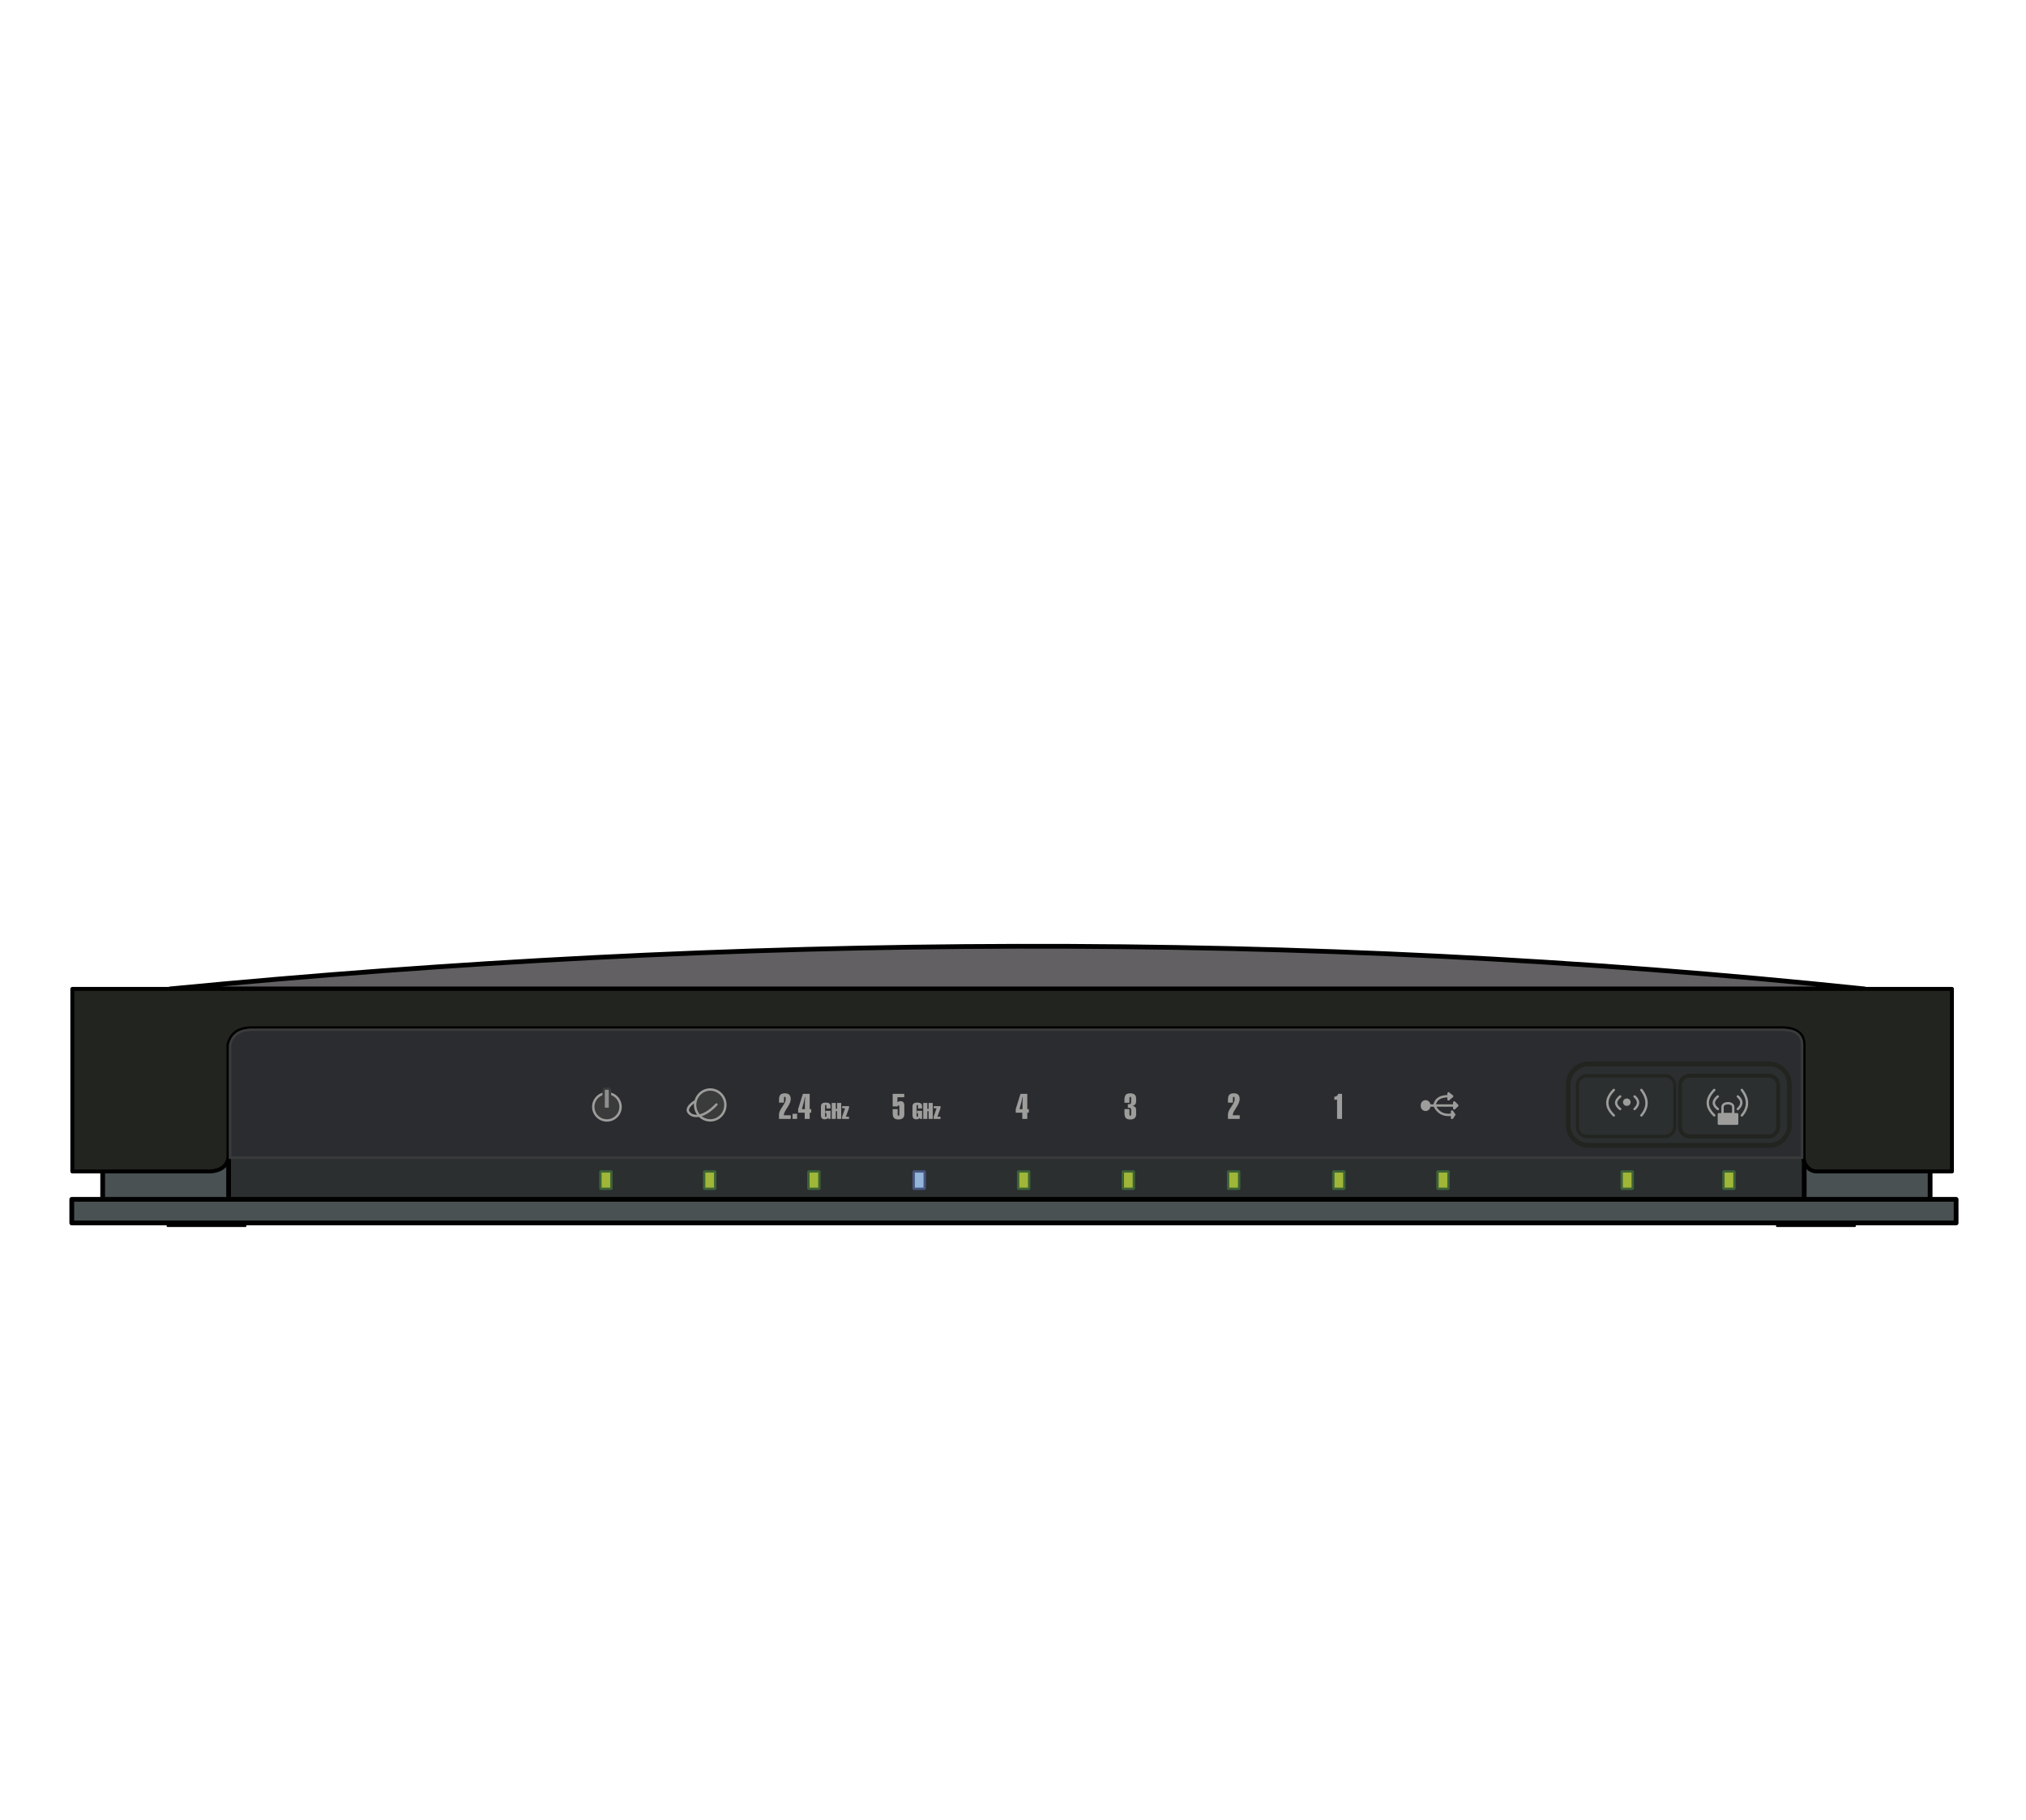 <?xml version="1.0" encoding="UTF-8"?>
<!DOCTYPE svg  PUBLIC '-//W3C//DTD SVG 1.1//EN'  'http://www.w3.org/Graphics/SVG/1.1/DTD/svg11.dtd'>
<svg clip-rule="evenodd" fill-rule="evenodd" stroke-linecap="round" stroke-linejoin="round" stroke-miterlimit="1.414" version="1.1" viewBox="0 0 1280 1150" xmlns="http://www.w3.org/2000/svg"><g id="Netgear Front"><g transform="matrix(7.637 0 0 1 -863.44 0)"><rect x="130.09" y="641.89" width="137.21" height="123.81" fill="#2b2f30" stroke="#000" stroke-width=".18px"/></g><g id="boden"><rect x="1122.6" y="766.36" width="49.355" height="8.411" stroke="#000" stroke-width="1px"/><g transform="translate(-1016.8)"><rect x="1122.6" y="766.36" width="49.355" height="8.411" stroke="#000" stroke-width="1px"/></g><rect x="64.872" y="727.85" width="79.556" height="32.669" fill="#495153" stroke="#000" stroke-width="3px"/><g transform="translate(1075)"><rect x="64.872" y="727.85" width="79.556" height="32.669" fill="#495153" stroke="#000" stroke-width="3px"/></g><rect x="45.343" y="757.8" width="1190.5" height="14.923" fill="#495153" stroke="#000" stroke-width="3px"/></g><path d="m107.46 624.84h1070.4c-356.82-37.391-713.63-34.463-1070.4 0z" fill="#626062" stroke="#000" stroke-width="3px"/><path d="m45.705 740.17h86.228c6.826 0 12.418-3.394 12.418-9.913v-70.299c1.893-7.459 7.122-10.072 14.039-10.234h964.92c10.81-0.51 16.07 3.007 16.19 10.234v71.899c0 3.397 3.11 8.313 8.31 8.313h85.39v-115.33h-1187.5v115.33z" fill="#222420" stroke="#010000" stroke-width="2.5px"/><g id="red"><path d="m144.6 659.96c1.47-5.62 5.076-9.68 13.792-10.011h967.58c7.77 0.079 13.01 2.615 13.27 10.011v72.269h-994.64v-72.269z" fill="#2b2c30"/><path d="m1126.2 649.95 0.19 3e-3 0.18 4e-3 0.17 5e-3 0.18 6e-3 0.18 7e-3 0.17 8e-3 0.18 9e-3 0.17 9e-3 0.18 0.011 0.34 0.024 0.17 0.014 0.34 0.03 0.16 0.017 0.17 0.017 0.16 0.019 0.17 0.02 0.16 0.02 0.16 0.022 0.16 0.023 0.16 0.024 0.16 0.025 0.16 0.026 0.15 0.027 0.16 0.028 0.15 0.029 0.31 0.062 0.15 0.032 0.15 0.034 0.14 0.034 0.15 0.036 0.15 0.037 0.14 0.038 0.15 0.04 0.14 0.04 0.28 0.084 0.14 0.044 0.13 0.045 0.28 0.094 0.13 0.049 0.13 0.05 0.13 0.051 0.14 0.052 0.12 0.054 0.13 0.055 0.13 0.056 0.12 0.057 0.13 0.059 0.12 0.059 0.24 0.124 0.12 0.064 0.12 0.065 0.11 0.066 0.12 0.067 0.11 0.069 0.11 0.07 0.11 0.072 0.11 0.073 0.11 0.074 0.11 0.076 0.1 0.076 0.1 0.079 0.11 0.079 0.1 0.081 0.1 0.083 0.09 0.083 0.2 0.172 0.09 0.088 0.09 0.089 0.09 0.091 0.09 0.092 0.09 0.094 0.09 0.095 0.08 0.097 0.08 0.098 0.09 0.099 0.08 0.101 0.07 0.103 0.08 0.104 0.08 0.105 0.07 0.107 0.07 0.108 0.08 0.11 0.07 0.112 0.06 0.113 0.07 0.114 0.06 0.116 0.07 0.118 0.06 0.119 0.06 0.12 0.06 0.123 0.06 0.124 0.05 0.125 0.05 0.127 0.06 0.129 0.05 0.13 0.04 0.132 0.05 0.133 0.05 0.135 0.04 0.137 0.04 0.138 0.04 0.14 0.04 0.141 0.04 0.144 0.03 0.145 0.04 0.146 0.03 0.148 0.03 0.15 0.03 0.152 0.02 0.153 0.03 0.155 0.02 0.157 0.02 0.159 0.02 0.16 0.02 0.162 0.01 0.163 0.02 0.166 0.01 0.167 0.01 0.169 0.01 0.17 0.01 0.173v72.269h-994.64v-72.269l0.035-0.132 0.036-0.131 0.036-0.13 0.037-0.129 0.038-0.13 0.039-0.128 0.04-0.128 0.082-0.254 0.042-0.126 0.043-0.125 0.044-0.125 0.045-0.124 0.046-0.124 0.094-0.244 0.049-0.122 0.049-0.121 0.051-0.12 0.051-0.119 0.052-0.119 0.053-0.118 0.11-0.234 0.056-0.116 0.057-0.115 0.058-0.114 0.059-0.114 0.061-0.113 0.061-0.112 0.062-0.111 0.063-0.111 0.065-0.11 0.065-0.109 0.134-0.216 0.069-0.106 0.07-0.106 0.071-0.106 0.072-0.104 0.073-0.103 0.074-0.103 0.075-0.102 0.077-0.101 0.078-0.1 0.078-0.099 0.08-0.099 0.164-0.194 0.084-0.096 0.084-0.095 0.086-0.094 0.088-0.093 0.088-0.092 0.09-0.092 0.091-0.09 0.092-0.09 0.188-0.176 0.096-0.087 0.098-0.086 0.098-0.084 0.1-0.084 0.102-0.083 0.102-0.082 0.104-0.081 0.105-0.08 0.107-0.079 0.108-0.078 0.109-0.077 0.111-0.076 0.112-0.075 0.114-0.074 0.115-0.073 0.116-0.072 0.118-0.071 0.119-0.07 0.121-0.069 0.122-0.067 0.123-0.067 0.125-0.066 0.127-0.064 0.128-0.064 0.129-0.062 0.131-0.061 0.266-0.12 0.136-0.058 0.137-0.056 0.138-0.056 0.141-0.055 0.141-0.053 0.143-0.052 0.145-0.052 0.147-0.05 0.147-0.048 0.15-0.048 0.151-0.047 0.153-0.045 0.154-0.044 0.156-0.043 0.158-0.042 0.159-0.04 0.161-0.04 0.163-0.038 0.164-0.037 0.166-0.035 0.168-0.035 0.169-0.033 0.172-0.032 0.172-0.031 0.175-0.029 0.176-0.028 0.178-0.027 0.18-0.026 0.182-0.024 0.183-0.023 0.185-0.022 0.187-0.02 0.189-0.019 0.19-0.018 0.192-0.017 0.194-0.015 0.196-0.014 0.198-0.012 0.2-0.011 0.201-0.01 0.204-9e-3h967.58l0.18 3e-3zm-967.73 1.498-0.168 6e-3 -0.19 0.01-0.189 0.01-0.187 0.012-0.185 0.013-0.182 0.014-0.181 0.016-0.179 0.016-0.177 0.018-0.175 0.02-0.173 0.02-0.171 0.021-0.17 0.023-0.167 0.024-0.165 0.025-0.164 0.026-0.162 0.027-0.16 0.029-0.158 0.029-0.156 0.031-0.154 0.032-0.153 0.032-0.151 0.034-0.148 0.035-0.148 0.036-0.145 0.037-0.143 0.038-0.142 0.039-0.141 0.04-0.138 0.041-0.137 0.042-0.135 0.043-0.133 0.044-0.131 0.045-0.13 0.046-0.129 0.047-0.126 0.048-0.125 0.049-0.124 0.049-0.242 0.102-0.119 0.053-0.116 0.053-0.116 0.054-0.114 0.055-0.113 0.056-0.111 0.056-0.11 0.058-0.108 0.059-0.107 0.059-0.105 0.06-0.104 0.061-0.103 0.061-0.101 0.063-0.099 0.063-0.099 0.064-0.098 0.066-0.095 0.065-0.095 0.067-0.093 0.067-0.092 0.069-0.091 0.069-0.09 0.069-0.088 0.071-0.087 0.071-0.086 0.073-0.085 0.073-0.084 0.074-0.083 0.074-0.162 0.152-0.079 0.077-0.078 0.078-0.077 0.078-0.077 0.08-0.074 0.08-0.075 0.081-0.073 0.082-0.072 0.082-0.071 0.084-0.07 0.084-0.069 0.085-0.068 0.086-0.068 0.087-0.066 0.087-0.13 0.178-0.064 0.09-0.124 0.182-0.061 0.093-0.06 0.093-0.059 0.094-0.058 0.095-0.058 0.096-0.112 0.194-0.055 0.098-0.054 0.099-0.053 0.1-0.053 0.101-0.052 0.102-0.05 0.102-0.05 0.103-0.05 0.104-0.048 0.105-0.048 0.106-0.047 0.106-0.046 0.108-0.09 0.216-0.043 0.11-0.086 0.222-0.041 0.112-0.041 0.113-0.04 0.113-0.078 0.23-0.038 0.116-0.037 0.116-0.037 0.117-0.105 0.357-0.033 0.12-0.017 0.061v70.572h991.64v-70.739l-0.01-0.134v-0.154l-0.02-0.152-0.01-0.15-0.01-0.148-0.01-0.146-0.02-0.144-0.02-0.142-0.01-0.14-0.02-0.138-0.03-0.136-0.02-0.134-0.02-0.133-0.03-0.13-0.03-0.129-0.03-0.126-0.03-0.125-0.03-0.123-0.03-0.121-0.04-0.12-0.03-0.117-0.04-0.116-0.04-0.114-0.04-0.113-0.04-0.11-0.04-0.109-0.04-0.108-0.05-0.105-0.04-0.105-0.05-0.102-0.05-0.101-0.05-0.099-0.05-0.098-0.05-0.097-0.05-0.095-0.06-0.094-0.05-0.091-0.06-0.091-0.06-0.09-0.06-0.088-0.06-0.087-0.12-0.17-0.07-0.083-0.06-0.081-0.07-0.081-0.06-0.079-0.07-0.079-0.07-0.077-0.08-0.076-0.07-0.075-0.07-0.074-0.08-0.073-0.07-0.072-0.08-0.071-0.16-0.138-0.08-0.068-0.08-0.067-0.09-0.065-0.08-0.065-0.09-0.064-0.09-0.063-0.09-0.062-0.09-0.061-0.09-0.06-0.1-0.059-0.09-0.058-0.1-0.057-0.2-0.112-0.1-0.054-0.1-0.053-0.11-0.053-0.1-0.051-0.11-0.051-0.11-0.05-0.11-0.049-0.22-0.094-0.12-0.046-0.11-0.045-0.12-0.044-0.12-0.043-0.24-0.084-0.12-0.04-0.13-0.039-0.12-0.038-0.13-0.038-0.26-0.072-0.26-0.068-0.13-0.033-0.28-0.062-0.13-0.03-0.14-0.029-0.14-0.027-0.15-0.027-0.14-0.026-0.14-0.025-0.3-0.048-0.14-0.022-0.15-0.021-0.16-0.02-0.15-0.02-0.15-0.018-0.16-0.018-0.15-0.016-0.16-0.016-0.32-0.028-0.16-0.013-0.16-0.012-0.16-0.011-0.16-0.01-0.17-0.01-0.17-8e-3 -0.16-7e-3 -0.17-7e-3 -0.17-6e-3 -0.34-8e-3 -0.18-3e-3 -0.17-2e-3h-967.54z" fill="#3a3b3b"/></g><g id="buttons" transform="matrix(.951 0 0 1 48.557 0)"><path d="m1137.7 685.1c0-7.103-6.06-12.87-13.53-12.87h-119.88c-7.47 0-13.534 5.767-13.534 12.87v25.739c0 7.103 6.064 12.869 13.534 12.869h119.88c7.47 0 13.53-5.766 13.53-12.869v-25.739z" fill="#2b2f30" stroke="#222420" stroke-width="3.07px"/><g transform="matrix(.992 0 0 1 9.337 0)"><path d="m1130 685.73c0-3.346-2.88-6.061-6.43-6.061h-52.98c-3.54 0-6.42 2.715-6.42 6.061v26.252c0 3.346 2.88 6.061 6.42 6.061h52.98c3.55 0 6.43-2.715 6.43-6.061v-26.252z" fill="#2b2f30" stroke="#222420" stroke-width="2.57px"/></g><g transform="matrix(.983 0 0 1 -49.252 0)"><path d="m1130 685.73c0-3.346-2.9-6.061-6.48-6.061h-52.87c-3.58 0-6.48 2.715-6.48 6.061v26.252c0 3.346 2.9 6.061 6.48 6.061h52.87c3.58 0 6.48-2.715 6.48-6.061v-26.252z" fill="#2b2f30" stroke="#222420" stroke-width="2.07px"/></g></g><g id="Beschriftung" transform="translate(0 185.87)"><g id="wifi" stroke="#9d9d9b" stroke-width="1.5px"><path d="m1019.6 502.8c-5.99 6.103-4.95 11.344 0 16.105" fill="none"/><path d="m1037 502.8c4.41 5.759 4.28 11.115 0 16.105" fill="none"/><ellipse cx="1027.8" cy="510.54" rx="1.654" ry="1.591" fill="#9d9d9b"/><path d="m1023.6 506.9c-3.49 2.805-3.27 5.455 0 7.977" fill="none"/><path d="m1032.7 506.9c3.04 2.625 2.86 5.286 0 7.977" fill="none"/></g><g id="wifi secure" transform="translate(63.461)"><path d="m1019.6 502.8c-5.99 6.103-4.95 11.344 0 16.105" fill="none" stroke="#9d9d9b" stroke-width="1.5px"/><path d="m1037 502.8c4.41 5.759 4.28 11.115 0 16.105" fill="none" stroke="#9d9d9b" stroke-width="1.5px"/><g transform="translate(-1.752)"><path d="m1023.6 506.9c-3.49 2.805-3.27 5.455 0 7.977" fill="none" stroke="#9d9d9b" stroke-width="1.5px"/></g><g transform="translate(-68.992)"><rect x="1091.5" y="518.16" width="11.528" height="5.96" fill="#9d9d9b" stroke="#9d9d9b" stroke-width="1.5px"/></g><g transform="translate(-68.992)"><path d="m1093.8 518.14v-4.549c0-3.188 6.76-3.248 6.76 0v4.549h-6.76z" fill="none" stroke="#9d9d9b" stroke-width="1.5px"/></g><g transform="translate(1.787)"><path d="m1032.7 506.9c3.04 2.625 2.86 5.286 0 7.977" fill="none" stroke="#9d9d9b" stroke-width="1.5px"/></g></g><g id="usb" transform="translate(329.66)" stroke="#9d9d9b" stroke-width="1.5px"><ellipse cx="571.01" cy="512.69" rx="2.363" ry="2.68" fill="#9d9d9b"/><path d="m571.37 512.64h19.654l-1.919-1.938v3.741l1.919-1.803h-14.417c0.638-4.011 3.636-5.944 8.89-5.885h2.215l-2.215-1.788v3.73-1.942c-4.936-0.053-8.162 1.64-8.89 5.885 2.061 4.381 5.544 6.632 11.105 5.771v-1.963l1.393 1.963-1.393 2.049v-2.049" fill="none"/><path d="m587.71 506.84-2.215 1.853" fill="none"/></g><g transform="translate(63.22)"><g transform="translate(2.231 -1.083)" fill="#9d9d9b" fill-rule="nonzero"><path d="m430.9 509.03c0-0.272-0.043-0.471-0.129-0.596s-0.218-0.188-0.397-0.188c-0.194 0-0.33 0.057-0.409 0.172-0.078 0.115-0.118 0.319-0.118 0.612v2.89h-3.126v-1.826c0-1.49 0.285-2.544 0.854-3.164 0.57-0.619 1.517-0.929 2.842-0.929 1.238 0 2.164 0.303 2.776 0.908 0.613 0.605 0.919 1.52 0.919 2.744 0 1.433-0.759 3.305-2.278 5.618-0.293 0.459-0.515 0.806-0.666 1.042-0.537 0.846-0.902 1.51-1.095 1.993-0.194 0.484-0.29 0.926-0.29 1.327 0 0.036 3e-3 0.082 0.01 0.139 8e-3 0.058 0.011 0.101 0.011 0.129h4.329v2.288h-7.433v-2.621c0-0.644 0.114-1.285 0.343-1.923 0.23-0.637 0.695-1.5 1.397-2.588 0.158-0.244 0.383-0.588 0.677-1.032 1.189-1.811 1.783-3.065 1.783-3.759v-1.236z"/><rect x="435.25" y="518.95" width="2.911" height="3.233"/><path d="m442.95 522.18v-3.92h-4.158v-2.256l3.019-9.668h4.286v9.668h0.967v2.256h-0.967v3.92h-3.147zm-1.741-6.176h1.848l0.022-4.759c0-0.208 0.017-0.58 0.053-1.117s0.086-1.139 0.151-1.805h-0.204c-0.151 0.859-0.376 1.91-0.677 3.153-0.301 1.242-0.698 2.752-1.193 4.528z"/></g><g transform="matrix(1.29 0 0 1 -94.768 -1.083)" fill="#9d9d9b" fill-rule="nonzero"><path d="m426.52 514.49c0-0.943 0.181-1.613 0.543-2.01 0.363-0.396 0.965-0.594 1.808-0.594 0.789 0 1.378 0.183 1.768 0.55 0.389 0.367 0.584 0.919 0.584 1.658v1.51h-2.003v-1.791c0-0.177-0.026-0.303-0.079-0.376-0.052-0.072-0.142-0.109-0.27-0.109-0.118 0-0.203 0.039-0.256 0.116-0.052 0.078-0.079 0.201-0.079 0.369v6.583c0 0.178 0.027 0.305 0.079 0.38 0.053 0.075 0.138 0.113 0.256 0.113 0.128 0 0.218-0.039 0.27-0.117 0.053-0.077 0.079-0.202 0.079-0.376v-1.777h-0.506v-1.559h2.509v5.127h-0.991l-0.13-0.628c-0.233 0.296-0.49 0.517-0.773 0.663-0.282 0.145-0.594 0.218-0.936 0.218-0.624 0-1.093-0.218-1.405-0.656-0.312-0.437-0.468-1.096-0.468-1.975v-5.319z"/><path d="m431.8 522.18v-10.083h2.003v3.74h0.629v-3.74h2.017v10.083h-2.017v-4.874h-0.629v4.874h-2.003z"/><path d="m436.88 522.18v-1.401l1.47-5.332h-1.422v-1.333h3.343v1.162l-1.538 5.544h1.538v1.36h-3.391z"/></g><g transform="matrix(1.29 0 0 1 -36.943 -1.083)" fill="#9d9d9b" fill-rule="nonzero"><path d="m426.52 514.49c0-0.943 0.181-1.613 0.543-2.01 0.363-0.396 0.965-0.594 1.808-0.594 0.789 0 1.378 0.183 1.768 0.55 0.389 0.367 0.584 0.919 0.584 1.658v1.51h-2.003v-1.791c0-0.177-0.026-0.303-0.079-0.376-0.052-0.072-0.142-0.109-0.27-0.109-0.118 0-0.203 0.039-0.256 0.116-0.052 0.078-0.079 0.201-0.079 0.369v6.583c0 0.178 0.027 0.305 0.079 0.38 0.053 0.075 0.138 0.113 0.256 0.113 0.128 0 0.218-0.039 0.27-0.117 0.053-0.077 0.079-0.202 0.079-0.376v-1.777h-0.506v-1.559h2.509v5.127h-0.991l-0.13-0.628c-0.233 0.296-0.49 0.517-0.773 0.663-0.282 0.145-0.594 0.218-0.936 0.218-0.624 0-1.093-0.218-1.405-0.656-0.312-0.437-0.468-1.096-0.468-1.975v-5.319z"/><path d="m431.8 522.18v-10.083h2.003v3.74h0.629v-3.74h2.017v10.083h-2.017v-4.874h-0.629v4.874h-2.003z"/><path d="m436.88 522.18v-1.401l1.47-5.332h-1.422v-1.333h3.343v1.162l-1.538 5.544h1.538v1.36h-3.391z"/></g><g transform="translate(74.018 -1.083)"><path d="m434.11 513.78v5.522c0 1.038-0.319 1.836-0.956 2.395-0.638 0.559-1.551 0.838-2.739 0.838-1.311 0-2.251-0.31-2.82-0.929-0.57-0.62-0.854-1.667-0.854-3.142v-2.46h3.147v3.362c0 0.272 0.043 0.469 0.129 0.591s0.226 0.182 0.419 0.182c0.186 0 0.32-0.059 0.403-0.177 0.082-0.118 0.123-0.317 0.123-0.596v-4.995c0-0.251-0.043-0.435-0.129-0.553-0.085-0.119-0.218-0.178-0.397-0.178-0.186 0-0.324 0.056-0.414 0.167-0.089 0.111-0.134 0.277-0.134 0.499h-3.147v-7.97h7.304v2.159h-4.307v3.233c0.293-0.272 0.596-0.467 0.907-0.585 0.312-0.118 0.683-0.177 1.112-0.177 0.767 0 1.35 0.238 1.751 0.714s0.602 1.176 0.602 2.1z" fill="#9d9d9b" fill-rule="nonzero"/></g></g><g transform="translate(415.62 -1.083)"><path d="m429.12 522.18v-12.117h-1.741v-1.923h0.076c0.608 0 1.119-0.159 1.53-0.478 0.412-0.318 0.679-0.761 0.801-1.326h2.481v15.844h-3.147z" fill="#9d9d9b" fill-rule="nonzero"/></g><g transform="translate(349.09 -1.083)"><path d="m430.9 509.03c0-0.272-0.043-0.471-0.129-0.596s-0.218-0.188-0.397-0.188c-0.194 0-0.33 0.057-0.409 0.172-0.078 0.115-0.118 0.319-0.118 0.612v2.89h-3.126v-1.826c0-1.49 0.285-2.544 0.854-3.164 0.57-0.619 1.517-0.929 2.842-0.929 1.238 0 2.164 0.303 2.776 0.908 0.613 0.605 0.919 1.52 0.919 2.744 0 1.433-0.759 3.305-2.278 5.618-0.293 0.459-0.515 0.806-0.666 1.042-0.537 0.846-0.902 1.51-1.095 1.993-0.194 0.484-0.29 0.926-0.29 1.327 0 0.036 3e-3 0.082 0.01 0.139 8e-3 0.058 0.011 0.101 0.011 0.129h4.329v2.288h-7.433v-2.621c0-0.644 0.114-1.285 0.343-1.923 0.23-0.637 0.695-1.5 1.397-2.588 0.158-0.244 0.383-0.588 0.677-1.032 1.189-1.811 1.783-3.065 1.783-3.759v-1.236z" fill="#9d9d9b" fill-rule="nonzero"/></g><g transform="translate(283.68 -1.083)"><path d="m426.74 515.96h3.147v3.416c0 0.272 0.043 0.469 0.129 0.591s0.226 0.182 0.419 0.182c0.186 0 0.32-0.059 0.403-0.177 0.082-0.118 0.123-0.317 0.123-0.596v-2.976c0-0.358-0.095-0.655-0.284-0.891-0.19-0.237-0.425-0.355-0.704-0.355h-1.096v-2.288h1.096c0.315 0 0.559-0.111 0.731-0.333 0.171-0.222 0.257-0.53 0.257-0.924v-2.578c0-0.265-0.041-0.458-0.123-0.58-0.083-0.122-0.217-0.182-0.403-0.182-0.193 0-0.333 0.057-0.419 0.171-0.086 0.115-0.129 0.312-0.129 0.591v2.933h-3.147v-1.869c0-1.497 0.283-2.553 0.848-3.169 0.566-0.616 1.508-0.924 2.826-0.924 1.217 0 2.137 0.276 2.76 0.827 0.623 0.552 0.935 1.368 0.935 2.449v1.827c0 0.766-0.194 1.383-0.58 1.853-0.387 0.469-0.978 0.803-1.773 1.004 0.802 0.1 1.395 0.36 1.778 0.779s0.575 1.018 0.575 1.799v2.772c0 1.038-0.319 1.836-0.956 2.395-0.638 0.559-1.551 0.838-2.739 0.838-1.311 0-2.251-0.312-2.82-0.935-0.57-0.623-0.854-1.675-0.854-3.158v-2.492z" fill="#9d9d9b" fill-rule="nonzero"/></g><g transform="translate(215.46 -1.083)"><path d="m430.42 522.18v-3.92h-4.158v-2.256l3.019-9.668h4.286v9.668h0.967v2.256h-0.967v3.92h-3.147zm-1.741-6.176h1.848l0.021-4.759c0-0.208 0.018-0.58 0.054-1.117s0.086-1.139 0.151-1.805h-0.205c-0.15 0.859-0.376 1.91-0.676 3.153-0.301 1.242-0.699 2.752-1.193 4.528z" fill="#9d9d9b" fill-rule="nonzero"/></g><g id="online" transform="translate(-200.29)" stroke="#9d9d9b" stroke-width="1.5px"><ellipse cx="649.02" cy="512.28" rx="9.557" ry="9.754" fill="#3a3b3b"/><path d="m639.22 510.14c-4.376 2.859-5.008 5.266-3.967 6.704 2.978 4.24 10.461 2.936 17.662-4.869" fill="none"/></g><g id="power"><g transform="translate(-.146)"><ellipse cx="383.59" cy="513.47" rx="8.626" ry="8.604" fill="#3a3b3b" stroke="#9d9d9b" stroke-width="1.5px"/></g><g transform="translate(-.609 -.502)"><path d="m385.97 503.47c0-0.552-0.447-0.999-0.999-0.999h-1.997c-0.552 0-0.999 0.447-0.999 0.999v10.775c0 0.551 0.447 0.999 0.999 0.999h1.997c0.552 0 0.999-0.448 0.999-0.999v-10.775z" fill="#8e8e8e" stroke="#3a3b3b" stroke-width="1.5px"/></g></g></g><g id="led"><g transform="translate(-.561 .667)"><path d="m386.86 739.79c0-0.174-0.141-0.314-0.314-0.314h-6.353c-0.173 0-0.314 0.14-0.314 0.314v10.355c0 0.173 0.141 0.314 0.314 0.314h6.353c0.173 0 0.314-0.141 0.314-0.314v-10.355z" fill="#a0b638" stroke="#3d6237" stroke-width="1.5px"/></g><g transform="translate(65 .667)"><path d="m386.86 739.79c0-0.174-0.141-0.314-0.314-0.314h-6.353c-0.173 0-0.314 0.14-0.314 0.314v10.355c0 0.173 0.141 0.314 0.314 0.314h6.353c0.173 0 0.314-0.141 0.314-0.314v-10.355z" fill="#a0b638" stroke="#3d6237" stroke-width="1.5px"/></g><g transform="translate(197.37 .667)"><path d="m386.86 739.79c0-0.174-0.141-0.314-0.314-0.314h-6.353c-0.173 0-0.314 0.14-0.314 0.314v10.355c0 0.173 0.141 0.314 0.314 0.314h6.353c0.173 0 0.314-0.141 0.314-0.314v-10.355z" fill="#93b5da" stroke="#47557e" stroke-width="1.5px"/></g><g transform="translate(130.84 .667)"><path d="m386.86 739.79c0-0.174-0.141-0.314-0.314-0.314h-6.353c-0.173 0-0.314 0.14-0.314 0.314v10.355c0 0.173 0.141 0.314 0.314 0.314h6.353c0.173 0 0.314-0.141 0.314-0.314v-10.355z" fill="#a0b638" stroke="#3d6237" stroke-width="1.5px"/></g><g transform="translate(263.37 .667)"><path d="m386.86 739.79c0-0.174-0.141-0.314-0.314-0.314h-6.353c-0.173 0-0.314 0.14-0.314 0.314v10.355c0 0.173 0.141 0.314 0.314 0.314h6.353c0.173 0 0.314-0.141 0.314-0.314v-10.355z" fill="#a0b638" stroke="#3d6237" stroke-width="1.5px"/></g><g transform="translate(329.51 .667)"><path d="m386.86 739.79c0-0.174-0.141-0.314-0.314-0.314h-6.353c-0.173 0-0.314 0.14-0.314 0.314v10.355c0 0.173 0.141 0.314 0.314 0.314h6.353c0.173 0 0.314-0.141 0.314-0.314v-10.355z" fill="#a0b638" stroke="#3d6237" stroke-width="1.5px"/></g><g transform="translate(396.02 .667)"><path d="m386.86 739.79c0-0.174-0.141-0.314-0.314-0.314h-6.353c-0.173 0-0.314 0.14-0.314 0.314v10.355c0 0.173 0.141 0.314 0.314 0.314h6.353c0.173 0 0.314-0.141 0.314-0.314v-10.355z" fill="#a0b638" stroke="#3d6237" stroke-width="1.5px"/></g><g transform="translate(462.49 .667)"><path d="m386.86 739.79c0-0.174-0.141-0.314-0.314-0.314h-6.353c-0.173 0-0.314 0.14-0.314 0.314v10.355c0 0.173 0.141 0.314 0.314 0.314h6.353c0.173 0 0.314-0.141 0.314-0.314v-10.355z" fill="#a0b638" stroke="#3d6237" stroke-width="1.5px"/></g><g transform="translate(528.3 .667)"><path d="m386.86 739.79c0-0.174-0.141-0.314-0.314-0.314h-6.353c-0.173 0-0.314 0.14-0.314 0.314v10.355c0 0.173 0.141 0.314 0.314 0.314h6.353c0.173 0 0.314-0.141 0.314-0.314v-10.355z" fill="#a0b638" stroke="#3d6237" stroke-width="1.5px"/></g><g transform="translate(644.68 .667)"><path d="m386.86 739.79c0-0.174-0.141-0.314-0.314-0.314h-6.353c-0.173 0-0.314 0.14-0.314 0.314v10.355c0 0.173 0.141 0.314 0.314 0.314h6.353c0.173 0 0.314-0.141 0.314-0.314v-10.355z" fill="#a0b638" stroke="#3d6237" stroke-width="1.5px"/></g><g transform="translate(708.96 .667)"><path d="m386.86 739.79c0-0.174-0.141-0.314-0.314-0.314h-6.353c-0.173 0-0.314 0.14-0.314 0.314v10.355c0 0.173 0.141 0.314 0.314 0.314h6.353c0.173 0 0.314-0.141 0.314-0.314v-10.355z" fill="#a0b638" stroke="#3d6237" stroke-width="1.5px"/></g></g></g></svg>
